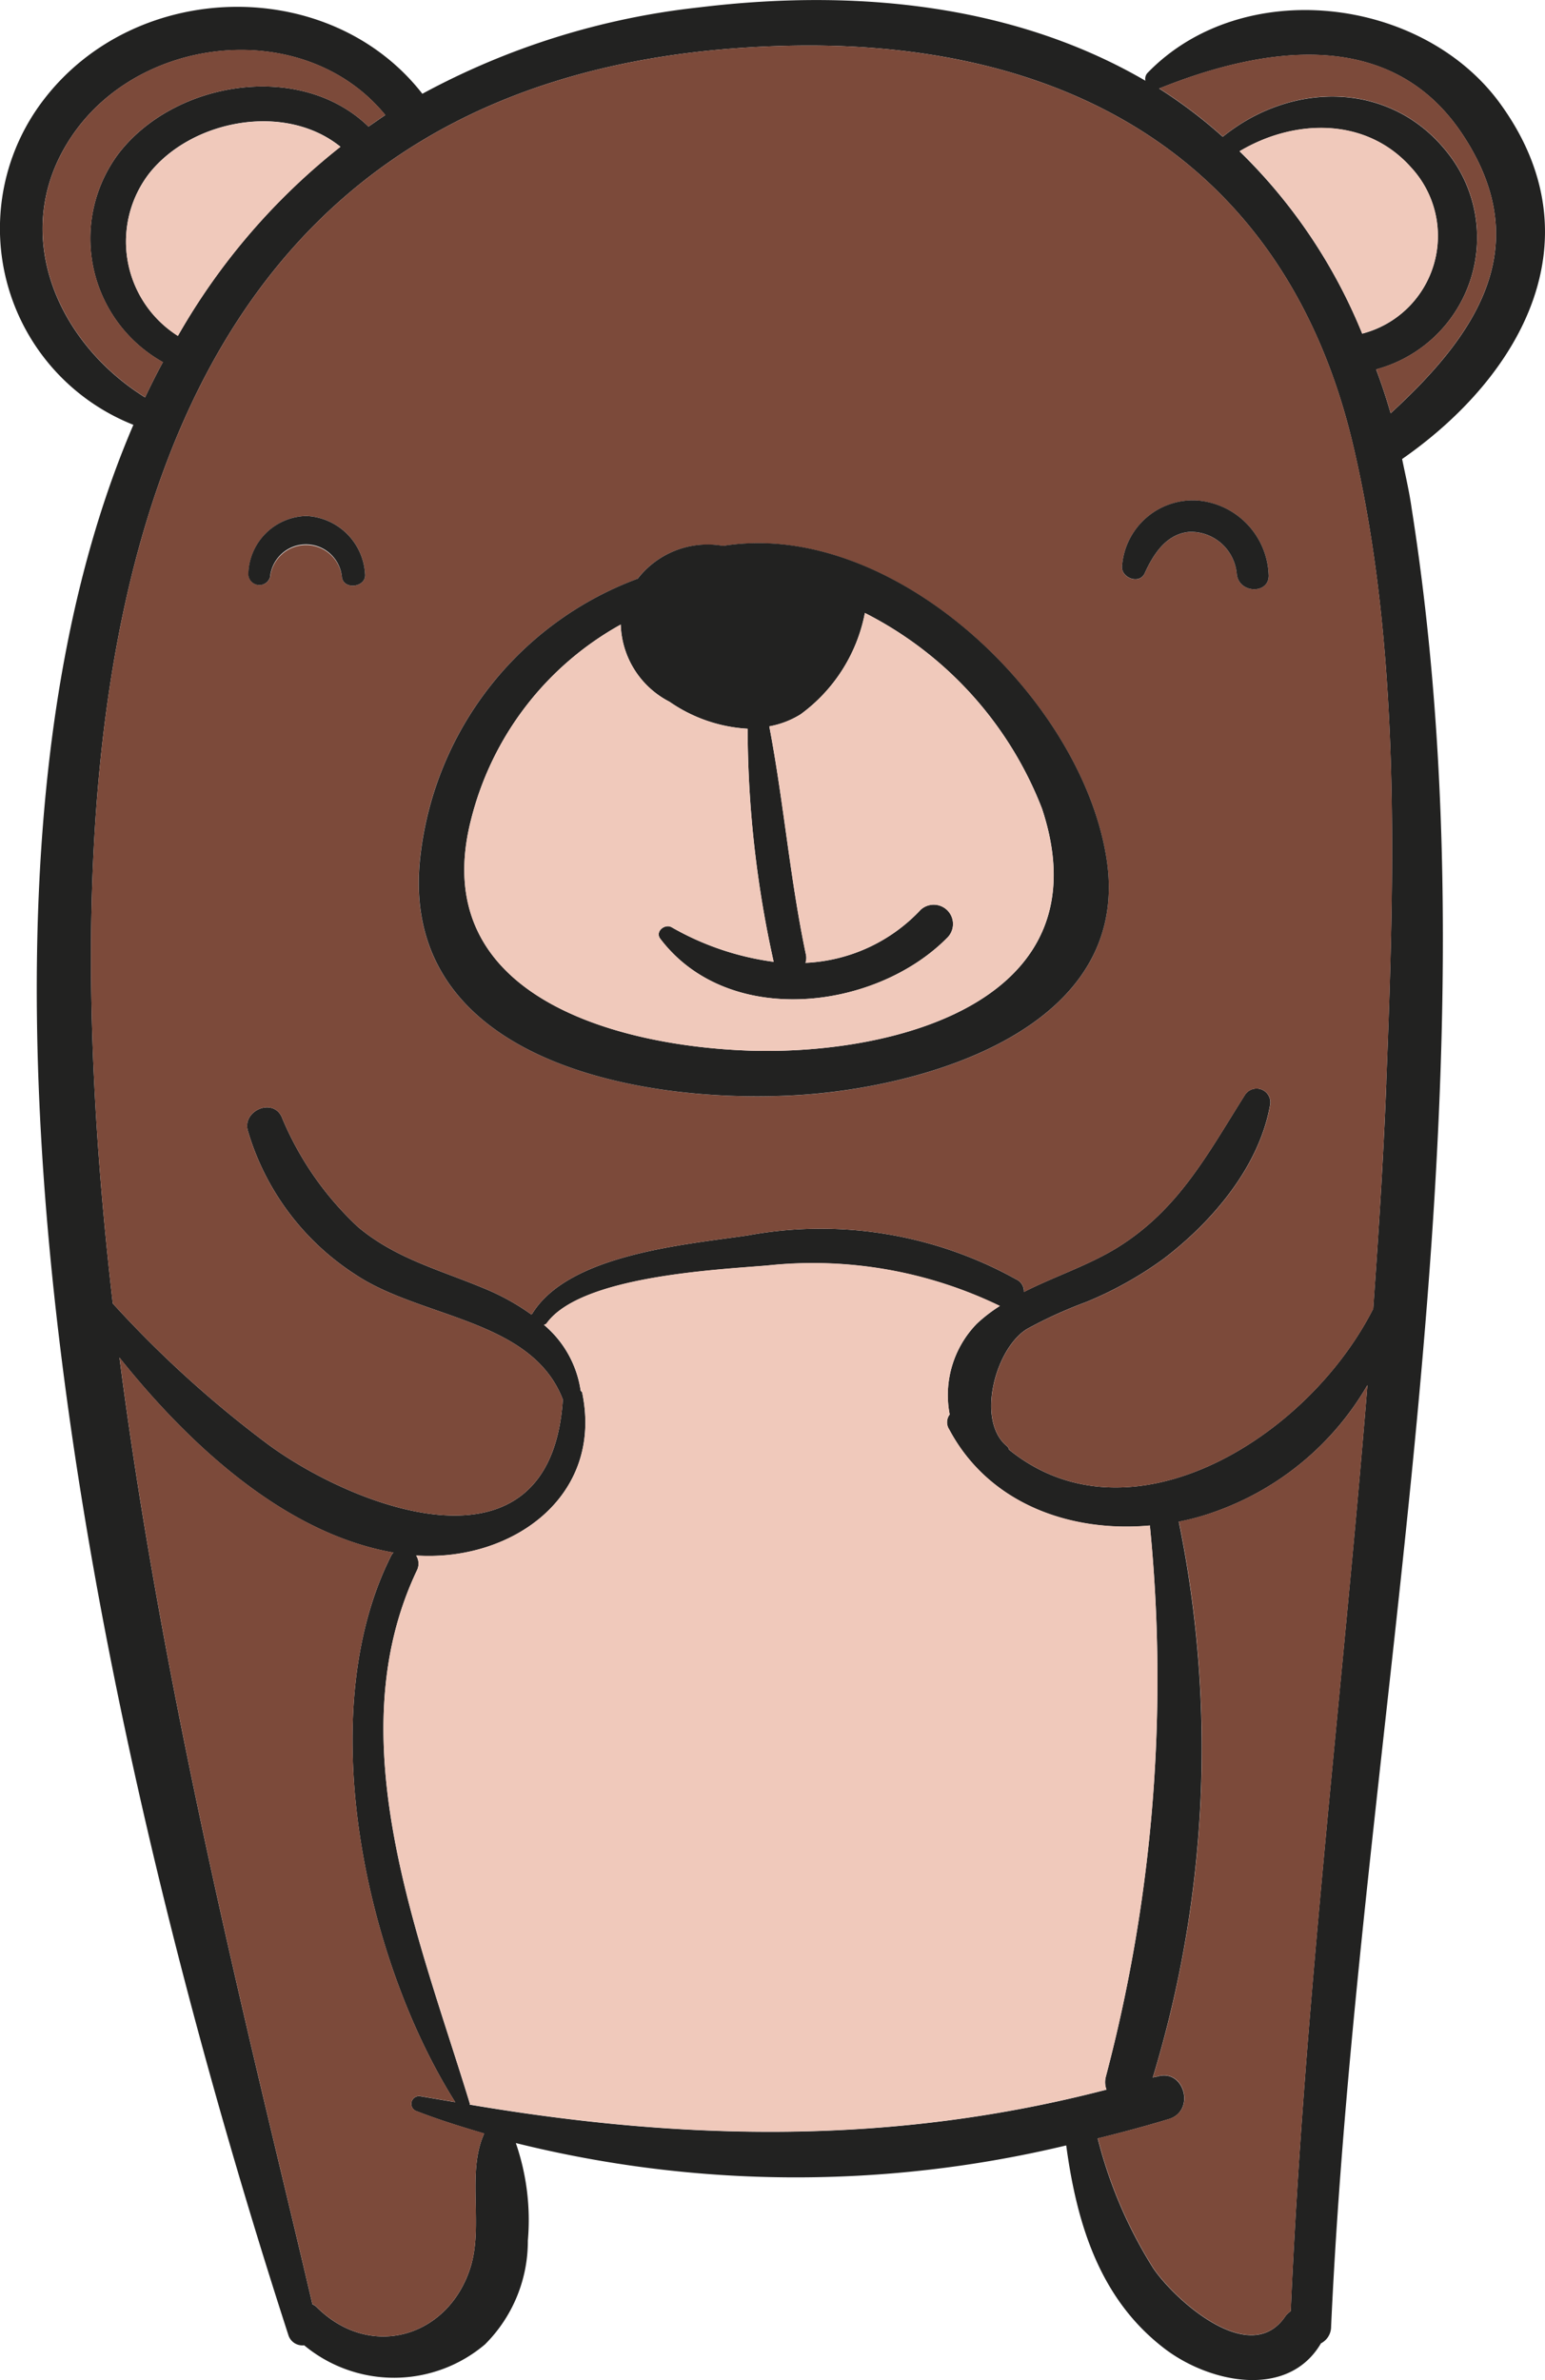 <svg xmlns="http://www.w3.org/2000/svg" width="64.932" height="100" viewBox="0 0 64.932 100">
  <defs>
    <style>
      .cls-1 {
        fill: #222221;
      }

      .cls-2 {
        fill: #7c4a3a;
      }

      .cls-3 {
        fill: #f0c9bb;
      }
    </style>
  </defs>
  <g id="Group_2" data-name="Group 2" transform="translate(-168.892 -31.235)">
    <path id="Path_12" data-name="Path 12" class="cls-1" d="M231.919,35.559c4.136,5.656.972,11.433-4.1,14.962.141.689.3,1.358.4,2.068,3.974,25.239-2.23,51.17-3.384,76.391a.787.787,0,0,1-.427.71c-1.358,2.312-4.562,1.7-6.489.285-2.8-2.088-3.77-5.292-4.217-8.6a48.748,48.748,0,0,1-23.131-.1,9.9,9.9,0,0,1,.505,4.1,6.118,6.118,0,0,1-1.8,4.358,5.912,5.912,0,0,1-7.6.04.619.619,0,0,1-.669-.445c-6.123-18.876-16.28-57.5-6.509-80.244a8.873,8.873,0,0,1-3.75-13.685c3.911-5.07,12.021-5.191,15.894-.224a31.6,31.6,0,0,1,11.617-3.628c7.317-.891,13.725.141,18.773,3.081a.363.363,0,0,1,.081-.323C221.093,30.186,228.634,31.078,231.919,35.559ZM227.337,48.6c3.487-3.2,6.163-6.913,3.062-11.657-3.022-4.643-8.456-3.732-12.794-1.987a20.23,20.23,0,0,1,2.676,2.027c2.98-2.414,7.32-2.373,9.67.972a5.733,5.733,0,0,1-3.224,8.8C226.953,47.358,227.155,47.967,227.337,48.6Zm-1.2-3.345a4.238,4.238,0,0,0,2.048-6.994c-1.9-2.129-4.926-2.027-7.2-.669A22.54,22.54,0,0,1,226.14,45.25Zm1.015,31.465c.344-8.718.629-18.146-1.379-26.721C222.958,37.91,213.611,32.8,201.711,33.166c-27.817.813-31.1,26.761-28.079,52.834a46.29,46.29,0,0,0,6.527,5.921c3.61,2.656,11.882,5.9,12.387-1.886-1.3-3.386-5.959-3.406-8.716-5.25a10.813,10.813,0,0,1-4.522-6.042c-.243-.831,1.035-1.4,1.419-.588a13.208,13.208,0,0,0,3.224,4.643c1.581,1.318,3.406,1.783,5.252,2.555a9.653,9.653,0,0,1,2.025,1.114c0-.02,0-.02.022-.02,1.52-2.515,6.446-2.919,9.062-3.305A16.9,16.9,0,0,1,211.6,84.987a.554.554,0,0,1,.325.528c1.278-.649,2.717-1.116,3.932-1.866,2.575-1.6,3.792-3.934,5.353-6.406a.58.58,0,0,1,1.055.445c-.467,2.575-2.414,4.866-4.461,6.428a15.568,15.568,0,0,1-3.263,1.823,18.392,18.392,0,0,0-2.494,1.136c-1.318.811-2.149,3.853-.831,4.926a.257.257,0,0,1,.081.141c5.068,4.116,12.529-.445,15.306-5.919C226.829,83.06,227.034,79.877,227.155,76.715Zm-4.015,51.617c.568-13,2.169-25.931,3.224-38.906a12.057,12.057,0,0,1-6.388,5.312,10.169,10.169,0,0,1-1.54.427,47.5,47.5,0,0,1-1.094,23.355.591.591,0,0,1,.182-.04c1.136-.366,1.641,1.439.487,1.785-.995.3-1.987.566-2.982.811a18.89,18.89,0,0,0,2.333,5.454c.891,1.318,4.1,4.237,5.575,1.985A1.824,1.824,0,0,1,223.14,128.332Zm-7.764-9.873a65.412,65.412,0,0,0,1.844-23.133c-3.343.305-6.77-.912-8.433-4.035a.544.544,0,0,1,.02-.629,4.3,4.3,0,0,1,1.136-3.81,6.458,6.458,0,0,1,.972-.75,18.035,18.035,0,0,0-9.771-1.7c-2.169.182-7.825.447-9.266,2.414-.04.061-.081.061-.121.081a4.449,4.449,0,0,1,1.54,2.757c.022.04.042.04.063.081.912,4.378-2.961,7.115-6.976,6.853a.633.633,0,0,1,.04.608c-3.384,7.1.1,15.488,2.211,22.4.02.02,0,.04,0,.061,9.1,1.54,17.8,1.7,26.761-.629A.892.892,0,0,1,215.376,118.459Zm-26.66,7.865c.465-1.722-.2-3.851.528-5.454-.954-.283-1.886-.568-2.82-.932a.325.325,0,0,1,.164-.629c.485.081.952.162,1.439.243-3.812-6.04-6.022-16.422-2.676-22.99a.44.44,0,0,1,.081-.1c-4.522-.79-8.534-4.461-11.516-8.191,1.947,15.064,5.82,29.945,8.11,39.777a.507.507,0,0,1,.162.1C184.479,130.46,187.865,129.407,188.716,126.325Zm-4.34-89.773c.245-.162.467-.323.712-.487-3.244-3.972-9.895-3.467-12.935.548-3.022,4.015-1.035,8.9,2.838,11.314.243-.507.485-.995.75-1.48a5.95,5.95,0,0,1-1.866-8.759C176.227,34.625,181.517,33.774,184.376,36.552ZM183.2,37.4c-2.333-1.886-6.264-1.136-8.049,1.134a4.69,4.69,0,0,0,1.217,6.812A27.358,27.358,0,0,1,183.2,37.4Z" transform="translate(0 0)"/>
    <path id="Path_13" data-name="Path 13" class="cls-2" d="M205.785,35.777c3.1,4.744.424,8.454-3.062,11.657-.182-.629-.384-1.237-.608-1.846a5.733,5.733,0,0,0,3.224-8.8c-2.351-3.345-6.691-3.386-9.67-.972a20.23,20.23,0,0,0-2.676-2.027C197.329,32.046,202.763,31.134,205.785,35.777Z" transform="translate(24.615 1.161)"/>
    <path id="Path_14" data-name="Path 14" class="cls-3" d="M201.862,35.542a4.238,4.238,0,0,1-2.048,6.994,22.54,22.54,0,0,0-5.149-7.663C196.936,33.515,199.958,33.414,201.862,35.542Z" transform="translate(26.326 2.714)"/>
    <path id="Path_15" data-name="Path 15" class="cls-2" d="M223.843,49.027c2.007,8.575,1.722,18,1.379,26.721-.121,3.161-.325,6.345-.548,9.509-2.777,5.474-10.238,10.034-15.306,5.919a.257.257,0,0,0-.081-.141c-1.318-1.073-.487-4.116.831-4.926a18.392,18.392,0,0,1,2.494-1.136,15.568,15.568,0,0,0,3.263-1.823c2.048-1.563,3.994-3.853,4.461-6.428a.58.58,0,0,0-1.055-.445c-1.561,2.472-2.777,4.8-5.353,6.406-1.215.75-2.654,1.217-3.932,1.866a.554.554,0,0,0-.325-.528,16.9,16.9,0,0,0-11.292-1.846c-2.616.386-7.542.79-9.062,3.305-.022,0-.022,0-.022.02a9.653,9.653,0,0,0-2.025-1.114c-1.846-.772-3.671-1.237-5.252-2.555a13.208,13.208,0,0,1-3.224-4.643c-.384-.811-1.662-.243-1.419.588a10.813,10.813,0,0,0,4.522,6.042c2.757,1.844,7.421,1.864,8.716,5.25-.505,7.786-8.777,4.542-12.387,1.886a46.292,46.292,0,0,1-6.527-5.921c-3.022-26.072.263-52.021,28.079-52.834C211.679,31.835,221.026,36.943,223.843,49.027Zm-4.906,5.353c.081.851,1.419.871,1.338,0a3.259,3.259,0,0,0-3.022-3.083,2.989,2.989,0,0,0-3.141,2.8c0,.467.73.73.952.265.366-.811.912-1.664,1.886-1.744A1.936,1.936,0,0,1,218.938,54.38ZM200.142,76.3c5.638-.265,14.538-2.818,13.3-10.077-1.136-6.752-9.042-14.152-16.1-13.016a3.719,3.719,0,0,0-3.588,1.379,14.138,14.138,0,0,0-9.123,11.577C183.6,74.612,193.391,76.62,200.142,76.3ZM181.329,54.522c.081.548,1.033.427.972-.142a2.589,2.589,0,0,0-2.472-2.434A2.5,2.5,0,0,0,177.4,54.4a.467.467,0,0,0,.912.121A1.517,1.517,0,0,1,181.329,54.522Z" transform="translate(1.933 0.967)"/>
    <path id="Path_16" data-name="Path 16" class="cls-2" d="M203.051,60.022C202,73,200.395,85.932,199.827,98.928a1.823,1.823,0,0,0-.2.182c-1.48,2.252-4.684-.667-5.575-1.985a18.89,18.89,0,0,1-2.333-5.454c.995-.245,1.987-.507,2.982-.811,1.154-.346.649-2.151-.487-1.785a.591.591,0,0,0-.182.04,47.5,47.5,0,0,0,1.094-23.355,10.171,10.171,0,0,0,1.54-.427A12.057,12.057,0,0,0,203.051,60.022Z" transform="translate(23.313 29.404)"/>
    <path id="Path_17" data-name="Path 17" class="cls-1" d="M198.382,44.722c.081.871-1.257.851-1.338,0a1.936,1.936,0,0,0-1.987-1.765c-.974.081-1.52.934-1.886,1.744-.222.465-.952.2-.952-.265a2.989,2.989,0,0,1,3.141-2.8A3.259,3.259,0,0,1,198.382,44.722Z" transform="translate(23.826 10.625)"/>
    <path id="Path_18" data-name="Path 18" class="cls-3" d="M209.075,68.506a65.412,65.412,0,0,1-1.844,23.133.892.892,0,0,0,.02.568c-8.961,2.331-17.659,2.169-26.761.629,0-.02.02-.04,0-.061-2.108-6.915-5.6-15.308-2.211-22.4a.633.633,0,0,0-.04-.608c4.015.263,7.888-2.474,6.976-6.853-.02-.04-.04-.04-.063-.081a4.449,4.449,0,0,0-1.54-2.757c.04-.02.081-.02.121-.081,1.441-1.967,7.1-2.232,9.266-2.414a18.035,18.035,0,0,1,9.771,1.7,6.458,6.458,0,0,0-.972.75,4.3,4.3,0,0,0-1.136,3.81.544.544,0,0,0-.02.629C202.306,67.594,205.732,68.811,209.075,68.506Z" transform="translate(8.144 26.82)"/>
    <path id="Path_19" data-name="Path 19" class="cls-1" d="M206.483,55.656c1.237,7.259-7.663,9.812-13.3,10.077-6.751.323-16.543-1.684-15.508-10.137A14.138,14.138,0,0,1,186.8,44.018a3.719,3.719,0,0,1,3.588-1.379C197.442,41.5,205.347,48.9,206.483,55.656Zm-15,8.191c6.224.2,14.983-2.129,12.306-10.178a15.5,15.5,0,0,0-7.441-8.211,6.883,6.883,0,0,1-2.7,4.257,3.747,3.747,0,0,1-1.318.507c.608,3.184.871,6.426,1.54,9.59a.645.645,0,0,1-.02.346,7.062,7.062,0,0,0,4.845-2.232.811.811,0,0,1,1.136,1.156c-3.02,3.081-9.224,3.833-12.084.061-.222-.3.184-.629.467-.487a11.72,11.72,0,0,0,4.3,1.459,45.432,45.432,0,0,1-1.094-9.792,6.4,6.4,0,0,1-3.285-1.136,3.765,3.765,0,0,1-2.048-3.242,12.962,12.962,0,0,0-6.285,8.171C177.9,61.475,185.762,63.644,191.481,63.846Z" transform="translate(8.893 11.531)"/>
    <path id="Path_20" data-name="Path 20" class="cls-3" d="M202.82,52.186c2.676,8.049-6.082,10.38-12.306,10.178-5.719-.2-13.584-2.371-11.678-9.731a12.962,12.962,0,0,1,6.285-8.171,3.765,3.765,0,0,0,2.048,3.242,6.4,6.4,0,0,0,3.285,1.136,45.431,45.431,0,0,0,1.094,9.792,11.721,11.721,0,0,1-4.3-1.459c-.283-.142-.689.184-.467.487,2.86,3.772,9.064,3.02,12.084-.061a.811.811,0,0,0-1.136-1.156,7.062,7.062,0,0,1-4.845,2.232.645.645,0,0,0,.02-.346c-.669-3.164-.932-6.406-1.54-9.59a3.747,3.747,0,0,0,1.318-.507,6.883,6.883,0,0,0,2.7-4.257A15.5,15.5,0,0,1,202.82,52.186Z" transform="translate(9.859 13.013)"/>
    <path id="Path_21" data-name="Path 21" class="cls-2" d="M186.705,92.05c-.73,1.6-.063,3.732-.528,5.454-.851,3.083-4.237,4.136-6.529,1.825a.507.507,0,0,0-.162-.1c-2.29-9.832-6.163-24.714-8.11-39.777,2.982,3.73,6.994,7.4,11.516,8.191a.441.441,0,0,0-.081.1c-3.345,6.568-1.136,16.95,2.676,22.99-.487-.081-.954-.162-1.439-.243a.325.325,0,0,0-.164.629C184.819,91.482,185.751,91.767,186.705,92.05Z" transform="translate(2.538 28.82)"/>
    <path id="Path_22" data-name="Path 22" class="cls-2" d="M184.182,35.006c-.245.164-.467.325-.712.487-2.858-2.777-8.148-1.926-10.5,1.136a5.95,5.95,0,0,0,1.866,8.759c-.265.485-.507.972-.75,1.48-3.873-2.414-5.86-7.3-2.838-11.314C174.287,31.539,180.938,31.033,184.182,35.006Z" transform="translate(0.905 1.059)"/>
    <path id="Path_23" data-name="Path 23" class="cls-1" d="M178.962,44.393c.061.568-.891.689-.972.142a1.517,1.517,0,0,0-3.022,0,.467.467,0,0,1-.912-.121,2.5,2.5,0,0,1,2.434-2.454A2.589,2.589,0,0,1,178.962,44.393Z" transform="translate(5.272 10.954)"/>
    <path id="Path_24" data-name="Path 24" class="cls-3" d="M172.483,35.962c1.785-2.27,5.717-3.02,8.049-1.134a27.358,27.358,0,0,0-6.832,7.946A4.69,4.69,0,0,1,172.483,35.962Z" transform="translate(2.669 2.577)"/>
  </g>
</svg>
